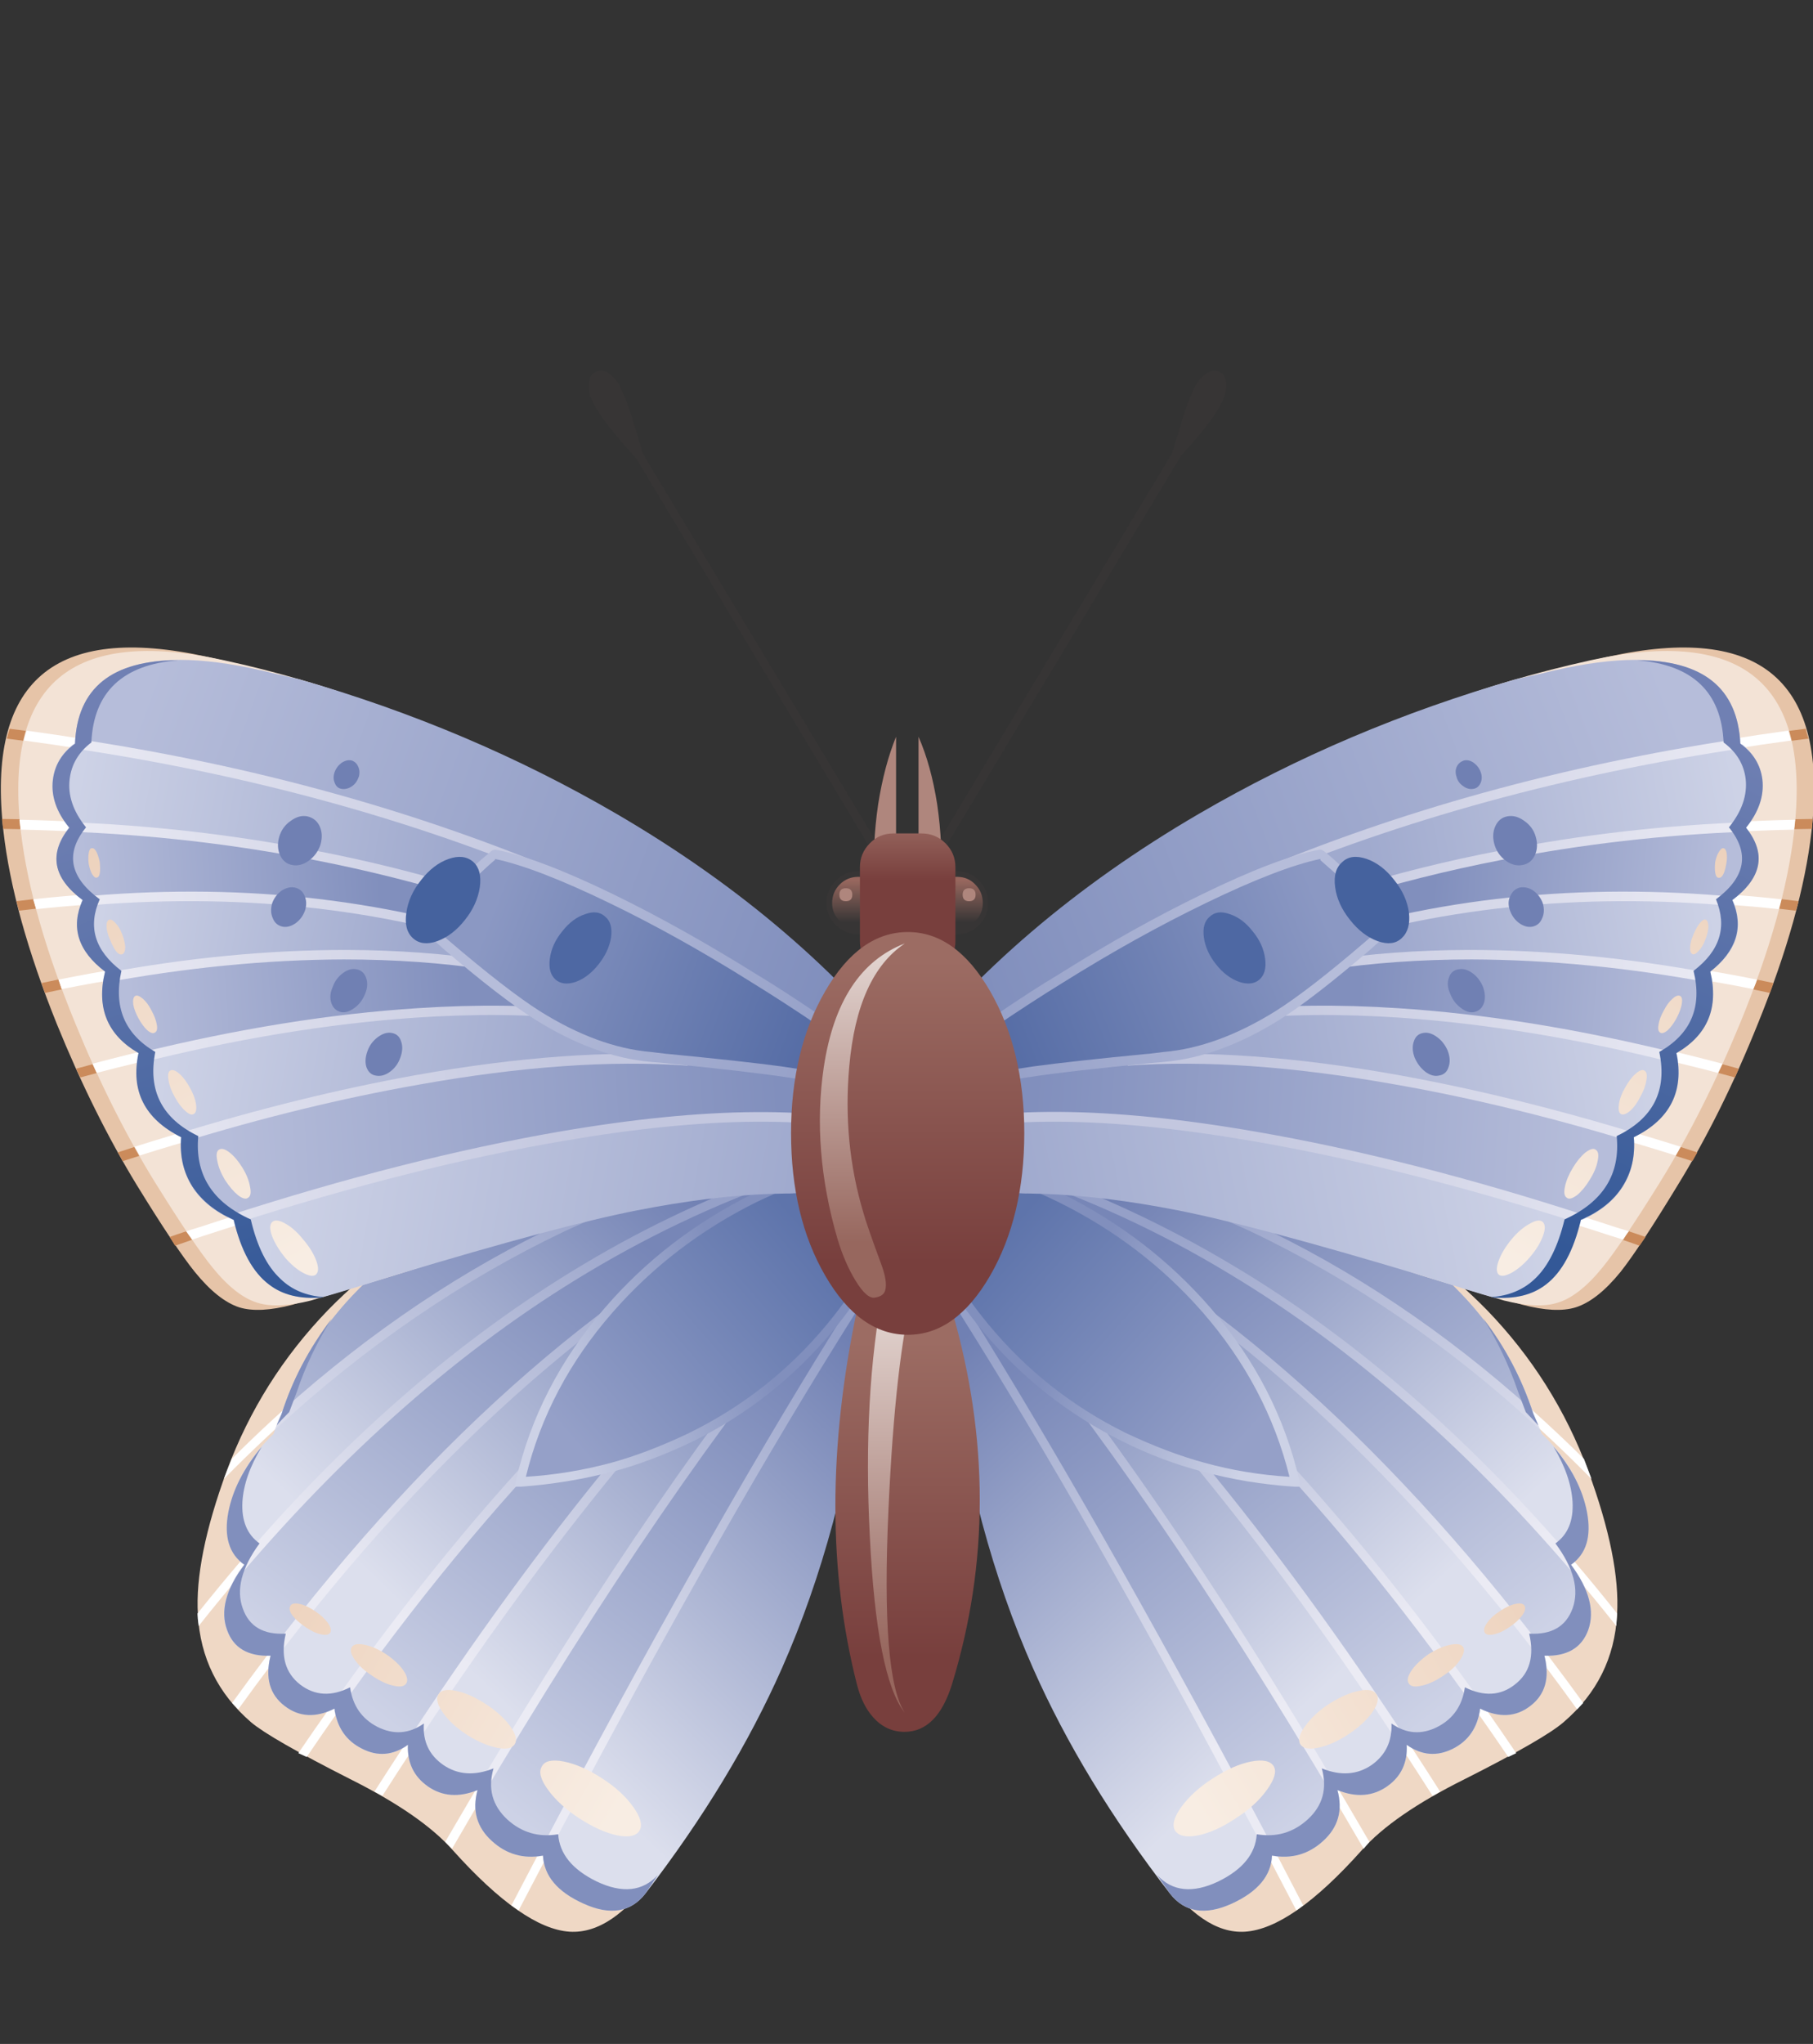 <svg xmlns="http://www.w3.org/2000/svg" xmlns:xlink="http://www.w3.org/1999/xlink" preserveAspectRatio="none" width="284" height="320"><rect width="100%" height="100%" fill="#333333" stroke="none"/><defs><linearGradient id="a" gradientUnits="userSpaceOnUse" x1="618.975" y1="871.887" x2="664.825" y2="824.413" spreadMethod="pad"><stop offset="0%" stop-color="#DCDFED"/><stop offset="100%" stop-color="#7080B3"/></linearGradient><linearGradient id="b" gradientUnits="userSpaceOnUse" x1="635.575" y1="811.075" x2="592.325" y2="866.425" spreadMethod="pad"><stop offset="0%" stop-color="#7786B7"/><stop offset="100%" stop-color="#CDD2E6"/></linearGradient><linearGradient id="c" gradientUnits="userSpaceOnUse" x1="642.875" y1="816.8" x2="599.125" y2="872.8" spreadMethod="pad"><stop offset="0%" stop-color="#7786B7"/><stop offset="100%" stop-color="#CDD2E6"/></linearGradient><linearGradient id="d" gradientUnits="userSpaceOnUse" x1="653.6" y1="825.188" x2="610.2" y2="880.713" spreadMethod="pad"><stop offset="0%" stop-color="#7786B7"/><stop offset="100%" stop-color="#CDD2E6"/></linearGradient><linearGradient id="e" gradientUnits="userSpaceOnUse" x1="669.15" y1="837.275" x2="626.05" y2="892.425" spreadMethod="pad"><stop offset="0%" stop-color="#7786B7"/><stop offset="100%" stop-color="#CDD2E6"/></linearGradient><linearGradient id="f" gradientUnits="userSpaceOnUse" x1="615.038" y1="869.538" x2="650.163" y2="817.462" spreadMethod="pad"><stop offset="0%" stop-color="#EBEBF4"/><stop offset="100%" stop-color="#95A0C8"/></linearGradient><linearGradient id="g" gradientUnits="userSpaceOnUse" x1="635.912" y1="845.038" x2="667.188" y2="817.863" spreadMethod="pad"><stop offset="0%" stop-color="#95A0C8"/><stop offset="100%" stop-color="#5E74AB"/></linearGradient><linearGradient id="h" gradientUnits="userSpaceOnUse" x1="631.288" y1="839.088" x2="657.712" y2="827.313" spreadMethod="pad"><stop offset="0%" stop-color="#CDD2E6"/><stop offset="100%" stop-color="#818FBD"/></linearGradient><linearGradient id="i" gradientUnits="userSpaceOnUse" x1="594.587" y1="866.075" x2="641.413" y2="893.125" spreadMethod="pad"><stop offset="0%" stop-color="#EDD2BD"/><stop offset="100%" stop-color="#F8EDE3"/></linearGradient><linearGradient id="j" gradientUnits="userSpaceOnUse" x1="590.225" y1="806.738" x2="662.975" y2="801.663" spreadMethod="pad"><stop offset="0%" stop-color="#B6BDDA"/><stop offset="100%" stop-color="#818FBD"/></linearGradient><linearGradient id="k" gradientUnits="userSpaceOnUse" x1="582.387" y1="792.138" x2="631.913" y2="800.862" spreadMethod="pad"><stop offset="0%" stop-color="#CDD2E6"/><stop offset="100%" stop-color="#A0AACE"/></linearGradient><linearGradient id="l" gradientUnits="userSpaceOnUse" x1="577.337" y1="788.325" x2="620.962" y2="785.275" spreadMethod="pad"><stop offset="0%" stop-color="#B6BDDA"/><stop offset="100%" stop-color="#818FBD"/></linearGradient><linearGradient id="m" gradientUnits="userSpaceOnUse" x1="573.35" y1="776.212" x2="613.45" y2="783.288" spreadMethod="pad"><stop offset="0%" stop-color="#CDD2E6"/><stop offset="100%" stop-color="#A0AACE"/></linearGradient><linearGradient id="n" gradientUnits="userSpaceOnUse" x1="571.4" y1="772.063" x2="610.2" y2="769.338" spreadMethod="pad"><stop offset="0%" stop-color="#B6BDDA"/><stop offset="100%" stop-color="#818FBD"/></linearGradient><linearGradient id="o" gradientUnits="userSpaceOnUse" x1="578.375" y1="749.075" x2="670.025" y2="782.425" spreadMethod="pad"><stop offset="0%" stop-color="#B6BDDA"/><stop offset="100%" stop-color="#818FBD"/></linearGradient><linearGradient id="p" gradientUnits="userSpaceOnUse" x1="570.462" y1="758.712" x2="619.038" y2="767.288" spreadMethod="pad"><stop offset="0%" stop-color="#CDD2E6"/><stop offset="100%" stop-color="#A0AACE"/></linearGradient><linearGradient id="q" gradientUnits="userSpaceOnUse" x1="597.275" y1="807.575" x2="662.825" y2="819.125" spreadMethod="pad"><stop offset="0%" stop-color="#CDD2E6"/><stop offset="100%" stop-color="#A0AACE"/></linearGradient><linearGradient id="r" gradientUnits="userSpaceOnUse" x1="575.663" y1="814.4" x2="636.738" y2="806.9" spreadMethod="pad"><stop offset="0%" stop-color="#EBEBF4"/><stop offset="100%" stop-color="#C3C7DF"/></linearGradient><linearGradient id="s" gradientUnits="userSpaceOnUse" x1="574.375" y1="803.913" x2="634.925" y2="796.488" spreadMethod="pad"><stop offset="0%" stop-color="#EBEBF4"/><stop offset="100%" stop-color="#C3C7DF"/></linearGradient><linearGradient id="t" gradientUnits="userSpaceOnUse" x1="573.637" y1="797.787" x2="634.462" y2="790.313" spreadMethod="pad"><stop offset="0%" stop-color="#EBEBF4"/><stop offset="100%" stop-color="#C3C7DF"/></linearGradient><linearGradient id="u" gradientUnits="userSpaceOnUse" x1="573.575" y1="788.975" x2="633.425" y2="781.625" spreadMethod="pad"><stop offset="0%" stop-color="#EBEBF4"/><stop offset="100%" stop-color="#C3C7DF"/></linearGradient><linearGradient id="v" gradientUnits="userSpaceOnUse" x1="572.462" y1="780.075" x2="632.238" y2="772.725" spreadMethod="pad"><stop offset="0%" stop-color="#EBEBF4"/><stop offset="100%" stop-color="#C3C7DF"/></linearGradient><linearGradient id="w" gradientUnits="userSpaceOnUse" x1="570.975" y1="776.025" x2="631.725" y2="768.575" spreadMethod="pad"><stop offset="0%" stop-color="#EBEBF4"/><stop offset="100%" stop-color="#C3C7DF"/></linearGradient><linearGradient id="x" gradientUnits="userSpaceOnUse" x1="570.712" y1="765.712" x2="630.288" y2="758.387" spreadMethod="pad"><stop offset="0%" stop-color="#EBEBF4"/><stop offset="100%" stop-color="#C3C7DF"/></linearGradient><linearGradient id="y" gradientUnits="userSpaceOnUse" x1="624.162" y1="776.788" x2="666.938" y2="793.212" spreadMethod="pad"><stop offset="0%" stop-color="#8B98C3"/><stop offset="100%" stop-color="#556CA5"/></linearGradient><linearGradient id="z" gradientUnits="userSpaceOnUse" x1="628.962" y1="778.975" x2="668.837" y2="791.925" spreadMethod="pad"><stop offset="0%" stop-color="#B6BDDA"/><stop offset="100%" stop-color="#95A0C8"/></linearGradient><linearGradient id="A" gradientUnits="userSpaceOnUse" x1="606.575" y1="745.887" x2="630.625" y2="815.712" spreadMethod="pad"><stop offset="0%" stop-color="#7080B3"/><stop offset="100%" stop-color="#335897"/></linearGradient><linearGradient id="B" gradientUnits="userSpaceOnUse" x1="599.788" y1="820.813" x2="571.113" y2="766.888" spreadMethod="pad"><stop offset="0%" stop-color="#F8EDE3"/><stop offset="100%" stop-color="#EDD2BD"/></linearGradient><linearGradient id="C" gradientUnits="userSpaceOnUse" x1="597.638" y1="821.975" x2="569.063" y2="768.225" spreadMethod="pad"><stop offset="0%" stop-color="#F8EDE3"/><stop offset="100%" stop-color="#EDD2BD"/></linearGradient><linearGradient id="D" gradientUnits="userSpaceOnUse" x1="596.8" y1="822.438" x2="568.2" y2="768.662" spreadMethod="pad"><stop offset="0%" stop-color="#F8EDE3"/><stop offset="100%" stop-color="#EDD2BD"/></linearGradient><linearGradient id="E" gradientUnits="userSpaceOnUse" x1="597.25" y1="822.188" x2="568.65" y2="768.412" spreadMethod="pad"><stop offset="0%" stop-color="#F8EDE3"/><stop offset="100%" stop-color="#EDD2BD"/></linearGradient><linearGradient id="F" gradientUnits="userSpaceOnUse" x1="598.438" y1="821.525" x2="569.862" y2="767.775" spreadMethod="pad"><stop offset="0%" stop-color="#F8EDE3"/><stop offset="100%" stop-color="#EDD2BD"/></linearGradient><linearGradient id="G" gradientUnits="userSpaceOnUse" x1="600.688" y1="821.363" x2="571.813" y2="767.038" spreadMethod="pad"><stop offset="0%" stop-color="#F8EDE3"/><stop offset="100%" stop-color="#EDD2BD"/></linearGradient><linearGradient id="H" gradientUnits="userSpaceOnUse" x1="739.9" y1="871.838" x2="694.9" y2="823.563" spreadMethod="pad"><stop offset="0%" stop-color="#DCDFED"/><stop offset="100%" stop-color="#7080B3"/></linearGradient><linearGradient id="I" gradientUnits="userSpaceOnUse" x1="723.05" y1="810.65" x2="767.25" y2="865.25" spreadMethod="pad"><stop offset="0%" stop-color="#7786B7"/><stop offset="100%" stop-color="#CDD2E6"/></linearGradient><linearGradient id="J" gradientUnits="userSpaceOnUse" x1="715.588" y1="816.688" x2="760.313" y2="871.912" spreadMethod="pad"><stop offset="0%" stop-color="#7786B7"/><stop offset="100%" stop-color="#CDD2E6"/></linearGradient><linearGradient id="K" gradientUnits="userSpaceOnUse" x1="704.525" y1="825.612" x2="748.875" y2="880.388" spreadMethod="pad"><stop offset="0%" stop-color="#7786B7"/><stop offset="100%" stop-color="#CDD2E6"/></linearGradient><linearGradient id="L" gradientUnits="userSpaceOnUse" x1="689.525" y1="837.75" x2="733.575" y2="892.15" spreadMethod="pad"><stop offset="0%" stop-color="#7786B7"/><stop offset="100%" stop-color="#CDD2E6"/></linearGradient><linearGradient id="M" gradientUnits="userSpaceOnUse" x1="744.012" y1="869.5" x2="709.788" y2="816.8" spreadMethod="pad"><stop offset="0%" stop-color="#EBEBF4"/><stop offset="100%" stop-color="#95A0C8"/></linearGradient><linearGradient id="N" gradientUnits="userSpaceOnUse" x1="722.788" y1="845.313" x2="692.012" y2="817.588" spreadMethod="pad"><stop offset="0%" stop-color="#95A0C8"/><stop offset="100%" stop-color="#5E74AB"/></linearGradient><linearGradient id="O" gradientUnits="userSpaceOnUse" x1="727.662" y1="839.512" x2="701.438" y2="827.288" spreadMethod="pad"><stop offset="0%" stop-color="#CDD2E6"/><stop offset="100%" stop-color="#818FBD"/></linearGradient><linearGradient id="P" gradientUnits="userSpaceOnUse" x1="764.075" y1="865.525" x2="717.725" y2="893.375" spreadMethod="pad"><stop offset="0%" stop-color="#EDD2BD"/><stop offset="100%" stop-color="#F8EDE3"/></linearGradient><linearGradient id="Q" gradientUnits="userSpaceOnUse" x1="768.725" y1="806.738" x2="695.975" y2="801.663" spreadMethod="pad"><stop offset="0%" stop-color="#B6BDDA"/><stop offset="100%" stop-color="#818FBD"/></linearGradient><linearGradient id="R" gradientUnits="userSpaceOnUse" x1="776.487" y1="791.7" x2="727.112" y2="801.3" spreadMethod="pad"><stop offset="0%" stop-color="#CDD2E6"/><stop offset="100%" stop-color="#A0AACE"/></linearGradient><linearGradient id="S" gradientUnits="userSpaceOnUse" x1="782.612" y1="788.375" x2="738.987" y2="785.325" spreadMethod="pad"><stop offset="0%" stop-color="#B6BDDA"/><stop offset="100%" stop-color="#818FBD"/></linearGradient><linearGradient id="T" gradientUnits="userSpaceOnUse" x1="785.537" y1="775.912" x2="745.563" y2="783.688" spreadMethod="pad"><stop offset="0%" stop-color="#CDD2E6"/><stop offset="100%" stop-color="#A0AACE"/></linearGradient><linearGradient id="U" gradientUnits="userSpaceOnUse" x1="787.563" y1="772.45" x2="748.838" y2="769.05" spreadMethod="pad"><stop offset="0%" stop-color="#B6BDDA"/><stop offset="100%" stop-color="#818FBD"/></linearGradient><linearGradient id="V" gradientUnits="userSpaceOnUse" x1="780.075" y1="747.925" x2="689.025" y2="782.875" spreadMethod="pad"><stop offset="0%" stop-color="#B6BDDA"/><stop offset="100%" stop-color="#818FBD"/></linearGradient><linearGradient id="W" gradientUnits="userSpaceOnUse" x1="788.5" y1="758.6" x2="740.1" y2="768" spreadMethod="pad"><stop offset="0%" stop-color="#CDD2E6"/><stop offset="100%" stop-color="#A0AACE"/></linearGradient><linearGradient id="X" gradientUnits="userSpaceOnUse" x1="761.575" y1="807" x2="696.225" y2="819.7" spreadMethod="pad"><stop offset="0%" stop-color="#CDD2E6"/><stop offset="100%" stop-color="#A0AACE"/></linearGradient><linearGradient id="Y" gradientUnits="userSpaceOnUse" x1="782.762" y1="815.625" x2="721.837" y2="807.075" spreadMethod="pad"><stop offset="0%" stop-color="#EBEBF4"/><stop offset="100%" stop-color="#C3C7DF"/></linearGradient><linearGradient id="Z" gradientUnits="userSpaceOnUse" x1="784.35" y1="804.4" x2="723.95" y2="795.9" spreadMethod="pad"><stop offset="0%" stop-color="#EBEBF4"/><stop offset="100%" stop-color="#C3C7DF"/></linearGradient><linearGradient id="aa" gradientUnits="userSpaceOnUse" x1="785.125" y1="798.713" x2="724.475" y2="790.188" spreadMethod="pad"><stop offset="0%" stop-color="#EBEBF4"/><stop offset="100%" stop-color="#C3C7DF"/></linearGradient><linearGradient id="ab" gradientUnits="userSpaceOnUse" x1="785.462" y1="789.65" x2="725.738" y2="781.25" spreadMethod="pad"><stop offset="0%" stop-color="#EBEBF4"/><stop offset="100%" stop-color="#C3C7DF"/></linearGradient><linearGradient id="ac" gradientUnits="userSpaceOnUse" x1="786.725" y1="780.538" x2="727.075" y2="772.163" spreadMethod="pad"><stop offset="0%" stop-color="#EBEBF4"/><stop offset="100%" stop-color="#C3C7DF"/></linearGradient><linearGradient id="ad" gradientUnits="userSpaceOnUse" x1="788.238" y1="776.663" x2="727.663" y2="768.137" spreadMethod="pad"><stop offset="0%" stop-color="#EBEBF4"/><stop offset="100%" stop-color="#C3C7DF"/></linearGradient><linearGradient id="ae" gradientUnits="userSpaceOnUse" x1="788.725" y1="766.325" x2="729.275" y2="757.975" spreadMethod="pad"><stop offset="0%" stop-color="#EBEBF4"/><stop offset="100%" stop-color="#C3C7DF"/></linearGradient><linearGradient id="af" gradientUnits="userSpaceOnUse" x1="734.7" y1="776.663" x2="692.2" y2="793.837" spreadMethod="pad"><stop offset="0%" stop-color="#8B98C3"/><stop offset="100%" stop-color="#556CA5"/></linearGradient><linearGradient id="ag" gradientUnits="userSpaceOnUse" x1="729.875" y1="778.925" x2="690.225" y2="792.575" spreadMethod="pad"><stop offset="0%" stop-color="#B6BDDA"/><stop offset="100%" stop-color="#95A0C8"/></linearGradient><linearGradient id="ah" gradientUnits="userSpaceOnUse" x1="761.075" y1="739.4" x2="732.125" y2="804.4" spreadMethod="pad"><stop offset="0%" stop-color="#7080B3"/><stop offset="100%" stop-color="#335897"/></linearGradient><linearGradient id="ai" gradientUnits="userSpaceOnUse" x1="759.3" y1="820.862" x2="788.9" y2="767.438" spreadMethod="pad"><stop offset="0%" stop-color="#F8EDE3"/><stop offset="100%" stop-color="#EDD2BD"/></linearGradient><linearGradient id="aj" gradientUnits="userSpaceOnUse" x1="761.2" y1="821.925" x2="790.7" y2="768.675" spreadMethod="pad"><stop offset="0%" stop-color="#F8EDE3"/><stop offset="100%" stop-color="#EDD2BD"/></linearGradient><linearGradient id="ak" gradientUnits="userSpaceOnUse" x1="761.837" y1="822.288" x2="791.363" y2="769.012" spreadMethod="pad"><stop offset="0%" stop-color="#F8EDE3"/><stop offset="100%" stop-color="#EDD2BD"/></linearGradient><linearGradient id="al" gradientUnits="userSpaceOnUse" x1="761.287" y1="821.988" x2="790.813" y2="768.712" spreadMethod="pad"><stop offset="0%" stop-color="#F8EDE3"/><stop offset="100%" stop-color="#EDD2BD"/></linearGradient><linearGradient id="am" gradientUnits="userSpaceOnUse" x1="759.9" y1="821.175" x2="789.4" y2="767.925" spreadMethod="pad"><stop offset="0%" stop-color="#F8EDE3"/><stop offset="100%" stop-color="#EDD2BD"/></linearGradient><linearGradient id="an" gradientUnits="userSpaceOnUse" x1="757.487" y1="820.85" x2="787.313" y2="767.05" spreadMethod="pad"><stop offset="0%" stop-color="#F8EDE3"/><stop offset="100%" stop-color="#EDD2BD"/></linearGradient><linearGradient id="ao" gradientUnits="userSpaceOnUse" x1="686" y1="776.5" x2="686" y2="771" spreadMethod="pad"><stop offset="0%" stop-color="#373535"/><stop offset="100%" stop-color="#97675E"/></linearGradient><linearGradient id="ap" gradientUnits="userSpaceOnUse" x1="673.05" y1="776.5" x2="673.05" y2="771" spreadMethod="pad"><stop offset="0%" stop-color="#373535"/><stop offset="100%" stop-color="#97675E"/></linearGradient><linearGradient id="aq" gradientUnits="userSpaceOnUse" x1="679.6" y1="762.538" x2="679.6" y2="770.962" spreadMethod="pad"><stop offset="0%" stop-color="#9C6C63"/><stop offset="100%" stop-color="#783F3D"/></linearGradient><linearGradient id="ar" gradientUnits="userSpaceOnUse" x1="679.55" y1="831.538" x2="679.55" y2="872.962" spreadMethod="pad"><stop offset="0%" stop-color="#9C6C63"/><stop offset="100%" stop-color="#783F3D"/></linearGradient><linearGradient id="as" gradientUnits="userSpaceOnUse" x1="677.35" y1="872.538" x2="677.35" y2="825.663" spreadMethod="pad"><stop offset="0%" stop-color="#97675E"/><stop offset="100%" stop-color="#E5D8D4"/></linearGradient><linearGradient id="at" gradientUnits="userSpaceOnUse" x1="679.6" y1="781.538" x2="679.6" y2="821.163" spreadMethod="pad"><stop offset="0%" stop-color="#9C6C63"/><stop offset="100%" stop-color="#783F3D"/></linearGradient><linearGradient id="au" gradientUnits="userSpaceOnUse" x1="673.65" y1="818.5" x2="673.65" y2="779.4" spreadMethod="pad"><stop offset="0%" stop-color="#97675E"/><stop offset="100%" stop-color="#E5D8D4"/></linearGradient><path fill="#FFF" fill-opacity="0" d="M284 0H0v320h284V0z" id="av"/><path fill="#EFD8C5" d="M644.65 811.7q-12.25-2.15-21.65 2.05-11.25 5.1-19.6 13.65-8.85 9.15-13.3 21.1-4.25 11.55-3.8 18.9.45 8.5 7 14.15 2.55 2.15 13 7.45 9.4 4.7 13.5 9.35 9.25 10.3 15.35 10.7 5.6.35 11.15-7.6.6-.9-1.4-5.25-2-4.45-1.3-5.75.8-1.4 4.55-4.55 3.3-2.8 4.2-5.6l16.2-49.15q2.2-6.6 7.1-9.7.5-.3-1.1-.8-3.75-1.15-8.05-2.95-18.75-5.5-21.85-6z" id="aw"/><path fill="#FFF" d="M590.75 846.95l-1.05 2.65q21.05-21.4 44.8-32.55 11.8-5.45 24.7-8.75l-3.4-.4q-11.95 3.45-21.75 8.1-23 10.7-43.3 30.95z" id="ax"/><path fill="#FFF" d="M586.25 867.25q0 .55.15 1.65 23.95-30.2 51-46.35 13.45-8.1 28.5-13.1-1.5-.4-2.3-.5-14.05 4.9-26.8 12.55-27.05 16.25-50.55 45.75z" id="ay"/><path fill="#FFF" d="M590.8 879l.8.85q35-48.6 75.25-67.45 1.05-.6 3.35-1.6l-1.5-.65-2.35 1.1Q626 830.15 590.8 879z" id="az"/><path fill="#FFF" d="M599.5 885.6l1.1.5q16.4-24.2 33.65-42.2 16.6-17.25 33.15-28 2.65-1.75 5.9-3.6l-1.3-.65q-2.65 1.55-5.15 3.25-16.65 10.75-33.35 28.15-17.4 18.15-34 42.55z" id="aA"/><path fill="#FFF" d="M639.2 849.15q-14.95 18.4-29.7 41.5.4.2 1.05.55 14.75-23.1 29.5-41.3 14.6-17.95 28.1-29.8 3.45-3 7.75-6.35l-1.05-.65q-3.25 2.45-7.35 6.05-13.65 12.05-28.3 30z" id="aB"/><path fill="#FFF" d="M618.8 897.25l.9.9q12.9-22.35 25.75-41.35 12.55-18.45 23.75-31.75 4.55-5.4 8.8-9.7l-.95-.75q-4.35 4.45-8.7 9.65-11.1 13.15-23.7 31.75-12.8 18.8-25.85 41.25z" id="aC"/><path fill="#FFF" d="M627.5 905.6l.95.65q23.8-45.55 42.15-75.1 5.3-8.55 8.55-13.3l.3-.45-.65-1.15-.6.9q-3.75 5.5-8.55 13.3-18.25 29.4-42.15 75.15z" id="aD"/><path fill="url(#a)" d="M641.8 808.4q-14.1 1.9-25.95 9.15-7 5.1-11.1 10.05-5 6-7.45 13.45-.65 1.35-1.05 2.6-4.35 4.2-5.7 9.35-1.45 5.5 1.85 7.85-3.65 4.85-2.25 8.6 1.25 3.5 5.7 3.35-1.1 4.35 1.85 6.6 2.85 2.2 6.55.35.5 3.7 3.6 5.25 3.1 1.6 6.05-.5-.15 3.5 2.6 5.45 2.85 2 6.55.5-1.1 4 1.9 6.7 2.85 2.6 6.7 1.9.2 4 5.3 6.3 5.25 2.4 8.15-1.3 11.4-14.8 17.95-29.6 7.95-18 10.9-40.45.6-4.65 2.4-9.4 1.95-5.1 2.05-5.8.45-2.35-1.45-4.1-2.05-1.9-8.15-4.5-13-3.75-27-1.8z" id="aE"/><path fill="url(#b)" d="M633.75 809.95q-9.6 2.55-17.9 7.6-7 5.1-11.1 10.05-5 6-7.45 13.45l-.6 1.35 11.4-10.6 13.95-8.6 14.05-7.5 19.5-7.35-2.75-.6q-9.65-.25-19.1 2.2z" id="aF"/><path fill="url(#c)" d="M626.75 839.25l.7-.95 6.55-5.7 5.85-3.5.9-.3 24-19.6-.45-.15-12.5 5.15-16.3 8.55-12.45 8.2-22.3 20.3-9.1 10.6q-2.9 4.6-1.4 7.95 1.4 3.15 5.6 3l-.2.95 9-11.4 11.3-12.65 10.8-10.45z" id="aG"/><path fill="url(#d)" d="M613.9 885.15l17.3-24.9 11.6-15.05-9-2.3-12.55 14.5-12.45 15.9-4.55 6.7q.6 3.55 3.7 5.05 3.1 1.55 5.95-.55v.65z" id="aH"/><path fill="url(#e)" d="M622.85 891.75q-.35 3.5 2.55 5.75 2.75 2.15 6.25 1.55v.15l16.4-29.95.35-1.05 8.05-13.5.45-1.5 8.65-15.2 8-11.65.55-1.25-13.3 8.95L649 850.4l-17.5 27-8.65 14.35z" id="aI"/><path fill="url(#f)" d="M630.9 899.15q.5 0 .75-.1l.1.9q21.7-41.3 38.85-68.8 5.3-8.55 8.55-13.3l.3-.45-.25-.5q-.05-.15-.15-.2v-.05l-.1-.15v-.1l-.1-.05-.05-.1-.6.9q-3.75 5.5-8.55 13.3-16.85 27.1-38.75 68.7m-17.7-14.2q.4-.05.7-.45 0 .95.1 1.4 13.9-21.25 27.75-38.05 13.65-16.55 26.4-27.75 3.45-3 7.75-6.35l-.35-.2-.05-.1h-.1v-.05h-.05l-.3-.15v-.1h-.1l-.1-.05q-3.25 2.45-7.35 6.05-26.35 23.1-54.3 65.8m9.55 5.6l.3-.1q-.35 1.25-.2 2.2 25.15-42.5 46.35-67.6 4.55-5.4 8.8-9.7l-.85-.75h-.1q-4.35 4.45-8.7 9.65-21 24.9-45.6 66.3M591.9 860.4q.4.4.5.45-1 1.2-1.75 2.8 22.05-26.3 46.75-41.1 13.75-8.25 28.5-13.1h-.2v-.1h-.3l-.1-.05h-.25v-.1h-.1l-1.35-.25q-14.05 4.9-26.8 12.55-23.9 14.3-44.9 38.9m3.5 12.4h.45q-.2.75-.2 1.55 33.45-44.3 71.2-61.95 1.05-.6 3.35-1.6l-.65-.3h-.05l-.6-.2v-.1h-.2v-.05l-2.35 1.1q-37.65 17.7-70.95 61.55m7.85 7.4l1-.45q0 .2.15.8 15.55-22.05 31.8-38.6 15.65-15.95 31.2-26.05 2.65-1.75 5.9-3.6l-.35-.2h-.05l-.1-.1h-.05l-.35-.2h-.15v-.05h-.1q-.05-.1-.15-.1-2.65 1.55-5.15 3.25-32.4 20.9-63.6 65.3m-5.8-39.65l-.15.5q-.6 1.3-.8 2 17.75-16.35 38-26 11.8-5.45 24.7-8.75l-.95-.15h-.05l-.5-.1-.75-.05h-.55v-.1h-.6q-11.95 3.45-21.75 8.1-19.15 8.95-36.6 24.55z" id="aJ"/><path fill="url(#g)" d="M647.05 820.8q-14.55 12.15-18.45 29.15 20.55-1.25 35.3-14.6 11.65-10.55 14.1-21.65-1.55.15-.9-3.3.65-3.35-.75-3.15-16 2.45-29.3 13.55z" id="aK"/><path fill="url(#h)" d="M627.9 850.6h.85q6.2-.45 12.15-2 4.9-1.3 10.45-3.95 10.6-5.25 18.2-14.3 6.3-7.55 8.5-14.85-.2-.3-.9-.9-1.95 7.15-8.2 14.7-7.5 9.05-18.1 14.25-5.45 2.6-10.2 3.9-5.55 1.5-11.25 1.85 2.9-11.9 11.45-21.65 7.85-8.95 18.8-14.4 4.5-2.15 8.1-3.3-.95-.35-2.05-.5-3.3 1.1-6.5 2.7-11.45 5.7-19.45 15-8.8 10.2-11.65 22.65l-.2.8z" id="aL"/><path fill="#818FBD" d="M592.15 852.6q.2-3.4 2.55-7.25-3.55 4.2-4.4 8.6-.9 4.8 2.1 6.9-3.65 4.85-2.25 8.6 1.25 3.5 5.7 3.35-1.1 4.35 1.85 6.6 2.85 2.2 6.55.35.5 3.7 3.6 5.25 3.1 1.6 6.05-.5-.15 3.5 2.6 5.45 2.85 2 6.55.5-1.1 4 1.9 6.7 2.85 2.6 6.7 1.9.2 4 5.3 6.3 5.25 2.4 8.15-1.3l1.65-2.45q-3 3.25-8.05.85-4.8-2.35-5.05-6.2-3.85.65-6.7-1.95-2.95-2.75-1.8-6.7-3.75 1.5-6.6-.45-2.8-1.95-2.55-5.45-2.9 2.05-6.1.45-3.1-1.6-3.6-5.2-3.65 1.85-6.55-.35-2.95-2.3-1.9-6.7-4.4.25-5.65-3.3-1.35-3.7 2.2-8.55-2.45-1.75-2.25-5.45m7.15-14.45q1.6-4.85 4.6-9.65-4.5 5.9-6.6 12.55l-.65 1.5q.5-.6 1.65-1.75l1-2.65z" id="aM"/><path fill="url(#i)" d="M634.4 886.7q-2.35-.45-2.9.65-.65 1.05.8 3.05 1.45 2 4.1 3.75 2.7 1.75 5 2.25 2.3.45 2.95-.65.6-1.1-.85-3.1-1.45-2.05-4.1-3.75-2.6-1.7-5-2.2m-14.25-9.3q-1.8-.35-2.25.5-.5.85.65 2.45 1.1 1.55 3.2 2.9 2.1 1.3 3.9 1.65 1.8.35 2.3-.5.5-.8-.65-2.4-1.2-1.6-3.25-2.9-2.1-1.35-3.9-1.7m-16.45-7.65q.25-.45-.35-1.3-.55-.75-1.65-1.5-1.1-.75-2.05-.95-.95-.2-1.2.25-.3.5.3 1.3.6.75 1.7 1.5t2.05.95q.95.2 1.2-.25m2.8 1.95q-.35.6.5 1.75.8 1.1 2.3 2.05 1.5 1 2.75 1.25 1.3.3 1.65-.35.35-.6-.45-1.75-.8-1.1-2.3-2.1-1.5-.95-2.8-1.2-1.3-.25-1.65.35z" id="aN"/><path fill="#E6C4A8" d="M597.7 744.2q-6.45-1.8-10.2-2.6-30.15-6.65-26.75 22.95 1.25 10.95 7 25.25 4.8 11.8 10.5 21.15 5.1 8.3 7.65 11.45 3.05 3.75 5.85 4.65 2.6.8 7-.35.2-.05 11.05-3.4 2.8-.85 15.3-5 9.75-3.25 15.95-4.85 18.75-4.9 31.85-2.35l1.2-12.25q-15.85-20.7-37.05-35.4-19.45-13.5-39.35-19.25z" id="aO"/><path fill="#CB8B5B" d="M586.55 816.5q-2.3.7-3.95 1.3l.7 1.15 3.6-1.25q22.25-7.25 41.9-11 27.85-5.35 44.75-2.25l.15-1.3q-17.15-3.1-45.1 2.25-19.85 3.8-42.05 11.1z" id="aP"/><path fill="#CB8B5B" d="M575.75 806.7q.3.35.65 1.15 17.2-5.55 33.4-8.75 23.1-4.55 40.05-3.3l.05-1.3q-17.2-1.25-40.5 3.35-16.7 3.25-33.65 8.85z" id="aQ"/><path fill="#CB8B5B" d="M570.3 795.7l.55 1.15q20.1-5.5 38.7-7.15 26.6-2.4 44.4 3.9l.35-1.25q-18-6.4-44.9-3.95-18.8 1.7-39.1 7.3z" id="aR"/><path fill="#CB8B5B" d="M565.75 784.45l.45 1.3q17.4-3.75 33.9-4.1 22.7-.55 40.15 5.45l.4-1.3q-17.7-6.05-40.7-5.5-16.6.4-34.2 4.15z" id="aS"/><path fill="#CB8B5B" d="M562.45 773.7l.35 1.25q14.5-1.8 28.7-1 18.6 1.1 35 6.6l.45-1.2q-16.65-5.6-35.5-6.65-14.4-.85-29 1z" id="aT"/><path fill="#CB8B5B" d="M560.55 762.9l.15 1.3q17.75.25 34.95 3.25 23.95 4.15 44.05 13.2l.4-1.15q-20.3-9.2-44.35-13.4-17.6-3.05-35.2-3.2z" id="aU"/><path fill="#CB8B5B" d="M561.55 751.05l-.35 1.3q15.5 1.9 31.5 5.75 21.45 5.2 40.5 13.15l.45-1.2q-19-8-40.55-13.2-15.9-3.85-31.55-5.8z" id="aV"/><path fill="#F3E3D6" d="M599.95 744.65q-5.15-1.5-10.25-2.6-30.1-6.6-26.65 22.65 1.3 10.8 7.1 24.95 4.75 11.65 10.5 20.95 5.1 8.2 7.6 11.25 3.05 3.75 5.9 4.6 2.6.8 7-.3.2-.05 11.1-3.35 2.5-.75 15.2-4.9 9.65-3.15 15.95-4.75 18.75-4.8 31.85-2.3l1.15-12.1q-15.8-20.4-37.05-35-19.5-13.35-39.4-19.1z" id="aW"/><path fill="#FFF" d="M585.55 818.15l1.35-.45q23.15-7.55 43.3-11.25 28.85-5.35 45.65-1.55l.05-1.3q-16.95-3.8-45.85 1.55-20.45 3.75-43.5 11.35l-1.8.55.8 1.1z" id="aX"/><path fill="#FFF" d="M578 805.95l.65 1.15q17.1-5.35 32.8-8.35 22.05-4.15 38.4-2.95l.05-1.3q-16.5-1.25-38.85 3-15.95 3.05-33.05 8.45z" id="aY"/><path fill="#FFF" d="M572.45 795.05l.55 1.2q20.15-5.25 38.25-6.7 25.5-2.05 42.7 4.05l.35-1.25q-17.45-6.15-43.25-4.1-18.5 1.45-38.6 6.8z" id="aZ"/><path fill="#FFF" d="M568.4 785.25q17.25-3.45 33.25-3.65 21.75-.3 38.6 5.5l.4-1.3q-17.1-5.85-39.1-5.55-16.25.25-33.55 3.75l.4 1.25z" id="ba"/><path fill="#FFF" d="M564.65 773.45l.4 1.3q14.15-1.55 28-.65 17.75 1.2 33.45 6.45l.45-1.2Q611 774 593 772.8q-13.95-.95-28.35.65z" id="bb"/><path fill="#FFF" d="M562.85 763q0 .05.15 1.3 17.35.35 34.35 3.45 22.9 4.15 42.35 12.9l.4-1.15q-19.55-8.85-42.6-13.05-17.05-3.1-34.65-3.45z" id="bc"/><path fill="#FFF" d="M563.8 751.3q-.3.9-.35 1.3 15.45 2.05 30.95 5.9 20.55 5.1 38.8 12.75l.45-1.2q-18.2-7.7-38.85-12.8-15.4-3.85-31-5.95z" id="bd"/><path fill="url(#j)" d="M613.85 809l21.5-4.6 18.45-2.55 14.2.5 10.7 2.1 1.15-4.95-14.15-3.4-22.55-1.85-17.2 1.2-21.2 3.75-20.65 5.55q-.3 3.65 1.45 6.45 1.75 2.75 5.35 4.35l22.95-6.55z" id="be"/><path fill="url(#k)" d="M635.1 791.15l-5.2-3.05-13.05.15-14.15 1.1-19.55 3.65-4.75 1.25q-1.15 7.05 5.7 10.45v.1l25.95-6.8 12.2-1.95 14.4-1.75 6.35-.35-7.9-2.8z" id="bf"/><path fill="url(#l)" d="M581.8 782.45l-7.85 1.15q-1.25 6.55 4.55 10.05l-.15.6L605.4 789l10.05-.75 14.1-.4-8.35-6.55-18.95-.75-20.45 1.9z" id="bg"/><path fill="url(#m)" d="M573.95 783.65l16.4-2.25 9.4-.7 21.85.65-5.9-4.75-8.9-1.85-12.4-1.3-16.5-.25-6.9.75q-2.05 5.05 3.1 9l-.15.7z" id="bh"/><path fill="url(#n)" d="M590.5 773.15l12.6 1.05 14.4 2.75 1.15-5.2-18.2-4.3-15.55-2.35-15.55-1.05q-4 5.15 1.8 9.5l-.2.4 3.95-.45 15.6-.35z" id="bi"/><path fill="url(#o)" d="M599.6 744.55l-3.45-.8q-12.5-3.1-19.1-.7-6.6 2.35-6.9 9.95l-.15.05 12.4 2.15 23 5.35 22.5 7.4 18 7.7 20.7 12.3 13.4 10.8.75-2.8q-15.15-19.55-39.4-33.7-19.4-11.3-41.75-17.7z" id="bj"/><path fill="url(#p)" d="M569.4 764.05l13.5.65 25.45 4.5 15.5 4.1 4.6-5.2-15.85-5.4-22.3-5.95-20.4-3.65q-2.4 1.95-2.7 4.75-.3 3.15 2.2 6.2z" id="bk"/><path fill="url(#q)" d="M612.25 822.8q21.75-6.55 31.8-8.5 19.05-3.75 32.5-1.15l2.15-8.7-10.7-2.1-14.2-.5-18.45 2.55-21.5 4.6-22.95 6.55h.1q1.45 6.1 4.65 8.5 2.65 2.05 6.9 1.7 2.55-.7 9.7-2.95z" id="bl"/><path fill="url(#r)" d="M591 815.55l.15.5q23.4-7.5 43.4-10.9 28.3-4.85 44-.25l.3-1.25q-16.1-4.65-44.95.3-20.25 3.5-43.9 11.15l1 .45z" id="bm"/><path fill="url(#s)" d="M584.1 804.7v.7q16.15-4.95 31.2-7.6 20.15-3.6 35.35-2.5l.05-1.3q-15.35-1.1-35.8 2.55-15.2 2.75-31.45 7.75l.65.4z" id="bn"/><path fill="url(#t)" d="M578.5 793.65l-.25 1.4q19.25-4.85 36.6-6.05 23.65-1.6 39.8 4.1l.4-1.15q-16.2-5.75-39.85-4.2-17.2 1.1-36.7 5.9z" id="bo"/><path fill="url(#u)" d="M573.8 784.45q16.45-3.05 31.65-3.1 20.1 0 35.8 5.4l.4-1.15q-15.8-5.45-35.9-5.5-15.25 0-31.7 3.05l-.25 1.3z" id="bp"/><path fill="url(#v)" d="M571.15 773.55l-.35.8q30.8-2.75 57.1 6.05l.35-1.2q-26.85-8.95-57.7-6.05l.6.4z" id="bq"/><path fill="url(#w)" d="M569 764.55q16.55.6 32.65 3.75 21.05 4.1 39.05 12.2l.45-1.15q-18.15-8.2-39.45-12.3-16.15-3.15-32.85-3.75l.55.75q-.15.15-.4.5z" id="br"/><path fill="url(#x)" d="M570.15 753q-.1.05-.75.55 35.2 5.2 64.95 17.8l.45-1.15q-29.7-12.6-64.65-17.85v.65z" id="bs"/><path fill="url(#y)" d="M615.8 776.75q11.2 9.25 13.15 10.6 8.85 6.05 16.85 6.8 12.1 1.2 17.1 1.9 10.9 1.55 18.4 4.1-7.45-7.9-26.65-19.2-19.55-11.5-29.2-13.35-.35-.05-3.45 2.9-3.05 2.9-6.2 6.25z" id="bt"/><path fill="url(#z)" d="M668.65 789.1q-5.6-3.8-8.95-5.8-9.85-6.15-18.9-10.55-9.8-4.75-15.3-5.8-.4-.1-.85.35l-.95.8q-2.8 2.4-8.35 8.2l-.45.5.55.45q1.75 1.45 3.05 2.65 7.65 6.55 12.2 9.4 7.8 4.85 15.05 5.5l1.7.15q11.1 1.1 16.4 1.9 10.25 1.5 17.3 3.85l2.3.8-1.7-1.85q-2.9-2.9-5.55-4.9-3.8-3.05-7.55-5.65m-9.6-4.75q4.15 2.55 8.95 5.8 5.6 4.05 7.5 5.6 2.5 2 3.5 2.95-6.7-1.95-16-3.3-5.2-.7-15.05-1.65h-.05l-2.1-.25q-6.95-.6-14.55-5.35-4.4-2.8-11.95-9.25l-2.6-2.25q4.95-5.1 7.75-7.6l.85-.75q.1 0 .05-.1-.05-.05 0-.05 5.45 1.15 15.05 5.8 9.1 4.4 18.65 10.4z" id="bu"/><path fill="#4E68A3" d="M640.6 778.45q.25-1.85-.75-2.7-1-.95-2.65-.35-1.7.55-3.05 2.3-1.35 1.65-1.6 3.55-.25 1.85.75 2.75 1 .85 2.65.3 1.65-.6 3-2.3 1.35-1.7 1.65-3.55z" id="bv"/><path fill="#45629E" d="M623.35 771.85q.3-2.25-.85-3.3-1.25-1.1-3.25-.4-2 .7-3.6 2.75-1.65 2.05-1.95 4.3-.35 2.25.85 3.35t3.2.4q2.05-.75 3.65-2.8 1.6-2 1.95-4.3z" id="bw"/><path fill="#7080B3" d="M611.75 791q-.85-.15-1.8.55-.95.7-1.35 1.8-.45 1.2-.15 2.15.35.95 1.2 1.1.95.2 1.9-.5t1.35-1.85q.45-1.2.1-2.15-.3-.95-1.25-1.1z" id="bx"/><path fill="#7080B3" d="M605.05 788.25q.85.2 1.85-.55.95-.7 1.4-1.9.45-1.1.1-2.05-.35-.95-1.25-1.1-.85-.2-1.8.5-.95.7-1.35 1.85-.5 1.15-.15 2.1.3.9 1.2 1.15z" id="by"/><path fill="#7080B3" d="M600.3 772.95q-.35-.85-1.3-1.05-.85-.15-1.75.45-.85.65-1.2 1.65-.3 1.1.1 1.95.35.9 1.3 1.1.85.15 1.75-.5.85-.65 1.2-1.7.3-1.05-.1-1.9z" id="bz"/><path fill="#7080B3" d="M602.3 763.85q-.5-1.05-1.65-1.3-1.05-.2-2.15.6-1.1.75-1.5 2.05-.4 1.35.1 2.45t1.6 1.3q1.1.2 2.15-.55 1.1-.8 1.55-2.1.4-1.35-.1-2.45z" id="bA"/><path fill="#7080B3" d="M607.35 756q-.25-.6-.9-.8-.65-.1-1.3.35-.65.5-.9 1.25t.05 1.4q.25.65.9.75.7.1 1.35-.35.6-.4.9-1.25.2-.75-.1-1.35z" id="bB"/><path fill="url(#A)" d="M664 812.1q6.693-.035 12.55 1.05l.15-.4q-5.6-.875-12.7-.65m-94.55-54.45q.35-2.9 2.85-4.8.45-9.95 11.45-10.8-13.15 0-13.6 10.95-2.55 1.85-2.9 4.75-.4 3.2 2.15 6.3-4.1 5.15 1.75 9.5-2.4 5.35 2.95 9.4-1.75 7.15 4.4 10.7-1.6 7.45 5.6 11.05-.3 3.7 1.5 6.5 1.8 2.75 5.4 4.35 1.45 6.1 4.65 8.5 2.65 2.05 6.9 1.7l.3-.05q-3.5-.25-5.7-2.4-2.65-2.45-3.9-7.8-7.6-3.4-6.9-10.95-7.15-3.45-5.65-11.05-6.05-3.55-4.45-10.65-5.25-4-2.85-9.4-5.95-4.35-1.8-9.45-2.55-3.15-2.15-6.35z" id="bC"/><path fill="url(#B)" d="M597.8 816.05q-1.2-.7-1.75-.2-.5.5 0 1.85.5 1.3 1.65 2.75 1.2 1.4 2.4 2.05 1.2.65 1.7.25.55-.5.05-1.85t-1.7-2.75q-1.15-1.45-2.35-2.1z" id="bD"/><path fill="url(#C)" d="M590.45 806.7q-.9-.7-1.4-.35-.45.3-.2 1.45.2 1.15 1 2.5.85 1.3 1.7 2 .9.7 1.35.35.5-.3.25-1.45-.2-1.2-1-2.5t-1.7-2z" id="bE"/><path fill="url(#D)" d="M583.85 796.35q-.75-.65-1.2-.4-.4.25-.2 1.3.15 1 .8 2.15.65 1.2 1.4 1.85.7.65 1.1.4.45-.25.3-1.3-.15-1-.8-2.15-.65-1.2-1.4-1.85z" id="bF"/><path fill="url(#E)" d="M579.05 786.5q-.65-.55-1-.35-.35.25-.25 1.1.15.85.7 1.85.55 1 1.15 1.55.65.55 1 .3.4-.2.25-1.05-.15-.85-.7-1.85-.5-1-1.15-1.55z" id="bG"/><path fill="url(#F)" d="M575.45 776.55q-.5-.55-.85-.4-.35.2-.3.95.05.75.45 1.65.9 2.25 1.65 1.9.35-.2.35-.95-.05-.75-.4-1.65-.35-.95-.9-1.5z" id="bH"/><path fill="url(#G)" d="M573.4 768.55q-.45-2-1.1-1.8-.25.05-.35.65-.1.6 0 1.4.15.8.45 1.35.35.55.6.45.6-.05.4-2.05z" id="bI"/><path fill="#EFD8C5" d="M755.7 827.4q-8.35-8.55-19.6-13.65-9.4-4.2-21.65-2.05-3.1.5-21.85 6-4.25 1.8-8.05 2.95-1.55.5-1.1.8 4.9 3.05 7.05 9.7l16.2 49.15q.95 2.8 4.25 5.6 3.75 3.2 4.55 4.55.75 1.3-1.3 5.75-2.05 4.35-1.45 5.25 5.6 7.95 11.15 7.6 6.15-.4 15.35-10.7 4.1-4.65 13.55-9.35 10.4-5.25 12.95-7.45 6.6-5.65 7.05-14.15.45-7.35-3.8-18.9-4.45-11.95-13.3-21.1z" id="bJ"/><path fill="#FFF" d="M769.45 849.6l-1-2.65Q747.95 826.65 725 816q-9.75-4.65-21.75-8.1l-3.35.4q12.9 3.3 24.7 8.75 23.9 11.25 44.85 32.55z" id="bK"/><path fill="#FFF" d="M772.7 868.9l.1-1.65q-23.55-29.7-50.55-45.75-12.8-7.65-26.75-12.55-1.5.35-2.3.5 15.1 5 28.5 13.1 27.05 16.15 51 46.35z" id="bL"/><path fill="#FFF" d="M767.55 879.85l.8-.85q-35.4-48.9-75.6-67.75l-2.3-1.1-.05.05-1.45.6 3.35 1.6q40.3 18.9 75.25 67.45z" id="bM"/><path fill="#FFF" d="M758.5 886.1l1.05-.5q-16.55-24.45-33.9-42.55-16.7-17.4-33.35-28.15-3.7-2.35-5.25-3.25l-1.3.65q2.65 1.4 6 3.6 16.5 10.75 33.05 28 17.3 18.05 33.7 42.2z" id="bN"/><path fill="#FFF" d="M684.25 813.1l-1.05.65q4.3 3.35 7.75 6.35 13.55 11.95 28.1 29.8 14.9 18.35 29.5 41.3.1 0 1-.55-14.75-23.15-29.6-41.5-14.6-18-28.25-30-4.8-4.05-7.45-6.05z" id="bO"/><path fill="#FFF" d="M682.05 814.6q-.2.15-.95.75 4.25 4.3 8.8 9.7 11.15 13.3 23.75 31.75 12.9 19.05 25.85 41.35l.75-.9q-13-22.4-25.8-41.25-12.6-18.55-23.7-31.75-4.4-5.15-8.7-9.65z" id="bP"/><path fill="#FFF" d="M680.9 817.15l-.6-.9q-.35.5-.65 1.15l.3.45q3.25 4.75 8.55 13.3 18.85 30.3 42.15 75.1l.9-.65q-22.75-43.95-42.1-75.15-4-6.55-8.55-13.3z" id="bQ"/><path fill="url(#H)" d="M761.8 841.05q-2.4-7.45-7.4-13.45-4.1-4.95-11.1-10.05-11.95-7.25-26.05-9.15-13.95-1.95-26.85 1.8-6.1 2.6-8.15 4.5-1.9 1.75-1.5 4.1.15.75 2.05 5.8 1.8 4.8 2.4 9.4 2.9 22.45 10.85 40.45 6.55 14.8 18 29.6 2.9 3.7 8.15 1.3 5.1-2.35 5.25-6.3 3.85.7 6.7-1.9 3-2.7 1.9-6.7 3.7 1.5 6.55-.5 2.75-1.95 2.55-5.45 2.95 2.1 6.1.5 3.05-1.55 3.55-5.25 3.75 1.85 6.6-.35 2.95-2.25 1.85-6.6 4.45.15 5.75-3.35 1.35-3.75-2.25-8.6 3.3-2.35 1.85-7.85-1.35-5.2-5.7-9.35l-1.1-2.6z" id="bR"/><path fill="url(#I)" d="M761.8 841.05q-2.4-7.45-7.4-13.45-4.1-4.95-11.1-10.05-8.4-5.05-18-7.6-9.45-2.45-19.1-2.2l-2.7.6 19.5 7.35 14.05 7.5 13.95 8.6 11.4 10.6-.6-1.35z" id="bS"/><path fill="url(#J)" d="M731.65 838.3l.7.95 10.8 10.45 11.3 12.65 9 11.4-.2-.95q4.15.15 5.6-3 1.5-3.35-1.45-7.95l-9.05-10.6-22.25-20.3-12.55-8.2-16.25-8.55-12.55-5.15q0 .05-.4.15l23.95 19.6.95.3 5.85 3.5 6.55 5.7z" id="bT"/><path fill="url(#K)" d="M751.15 885.05q3.1-1.5 3.65-5.05l-4.5-6.7-12.45-15.9-12.55-14.5-9 2.3 11.6 15.05 17.25 24.9v-.65q2.9 2.1 6 .55z" id="bU"/><path fill="url(#L)" d="M685 825.1l.55 1.25 8 11.65 8.65 15.2.4 1.5 8.15 13.5.3 1.05 16.4 29.95v-.15q3.5.6 6.3-1.55 2.85-2.25 2.5-5.75l-8.65-14.35-17.4-27-11.85-16.35L685 825.1z" id="bV"/><path fill="url(#M)" d="M680.1 816.65l-.1.05-.05.2h-.1l-.05.3h-.1l-.05.2.3.45q3.25 4.75 8.55 13.3 17.3 27.8 38.8 68.8.15-.45.15-.9.25.1.75.1-21.5-40.75-38.75-68.7-4-6.55-8.55-13.3l-.6-.9-.05.1v.05h-.1v.1l-.05.15m74.6 63.9l.1-.8 1.05.45q-31.3-44.45-63.55-65.3-3.7-2.35-5.25-3.25-.05.1-.15.1h-.05v.05h-.05l-.45.2h-.1l-.05.1-.35.2h-.1q2.65 1.4 6 3.6 15.55 10.1 31.2 26.05 16.2 16.55 31.75 38.6m8.85-6.2l-.3-1.55h.5q-33.25-43.8-71-61.55l-2.3-1.1h-.05v.05h-.15q0 .1-.1.1l-.5.2h-.05l-.65.3 3.35 1.6q37.65 17.65 71.25 61.95m-27.5 16.1l.25.1q-24.25-41-45.55-66.3-4.4-5.15-8.7-9.65-.2.15-.95.75 4.25 4.3 8.8 9.7 21.35 25.3 46.4 67.6 0-1.25-.25-2.2m9.05-4.55l.05-1.4q.35.35.75.45-13.8-21.1-27.8-38-13.6-16.5-26.4-27.8-4.8-4.05-7.45-6.05l-.15.05-.05.1-.3.15v.05h-.15v.1l-.35.2h-.05q4.3 3.35 7.75 6.35 12.75 11.2 26.4 27.75 13.85 16.8 27.75 38.05m23.35-22.25q-.6-1.3-1.7-2.8l.45-.45q-21.25-24.8-44.95-38.9-12.8-7.65-26.75-12.55l-1.3.25h-.1l-.05.1h-.3v.05h-.25l-.1.1h-.2q14.85 4.85 28.5 13.1 24.7 14.8 46.75 41.1m-6.65-22.6q-.05-.35-.15-.5Q744.4 825.05 725 816q-9.75-4.65-21.75-8.1h-.5l-.05.1-1.3.05-.5.1h-.1l-.9.15q12.9 3.3 24.7 8.75 20.4 9.7 38 26-.2-.7-.8-2z" id="bW"/><path fill="url(#N)" d="M682.75 807.25q-1.35-.2-.7 3.15.65 3.45-.95 3.3 2.6 11.15 14.1 21.65 14.7 13.35 35.3 14.6-3.95-17-18.45-29.15-13.3-11.1-29.3-13.55z" id="bX"/><path fill="url(#O)" d="M730.4 850.6h.8l-.15-.8q-2.85-12.45-11.65-22.65-8.05-9.3-19.45-15-3.35-1.65-6.55-2.7-1.1.15-2.1.5 3.85 1.2 8.15 3.3 11 5.45 18.85 14.4 8.5 9.75 11.45 21.65-5.8-.35-11.2-1.85-4.8-1.3-10.3-3.9-10.55-5.2-18.05-14.25-6.25-7.55-8.25-14.7l-.95.9q2.25 7.3 8.6 14.85 7.6 9.05 18.2 14.3 5.25 2.6 10.45 3.95 5.9 1.6 12.15 2z" id="bY"/><path fill="#818FBD" d="M764.45 845.35q2.3 3.85 2.5 7.25.2 3.7-2.25 5.45 3.6 4.85 2.25 8.55-1.3 3.55-5.7 3.3 1.05 4.45-1.9 6.7-2.8 2.2-6.55.35-.5 3.6-3.6 5.2-3.15 1.6-6.05-.45.15 3.5-2.6 5.45-2.85 1.95-6.55.45 1.1 4-1.85 6.7-2.85 2.6-6.7 1.95-.25 3.85-5.05 6.2-5.05 2.4-8.05-.85l1.7 2.45q2.9 3.7 8.15 1.3 5.1-2.35 5.25-6.3 3.85.7 6.7-1.9 3-2.7 1.9-6.7 3.7 1.5 6.55-.5 2.75-1.95 2.55-5.45 2.95 2.1 6.1.5 3.05-1.55 3.55-5.25 3.75 1.85 6.6-.35 2.95-2.25 1.85-6.6 4.45.15 5.75-3.35 1.35-3.75-2.25-8.6 3-2.1 2.1-6.9-.85-4.45-4.4-8.6m-9.25-16.85q2.75 4.3 4.6 9.65l1 2.65 1.65 1.75-.65-1.5q-2.3-7-6.6-12.55z" id="bZ"/><path fill="url(#P)" d="M727.7 887.35q-.65-1.1-3-.65-2.3.45-5 2.2-2.65 1.7-4.15 3.75-1.45 2-.85 3.1.7 1.1 3.05.65 2.35-.5 4.95-2.25 2.65-1.7 4.1-3.75 1.45-2 .9-3.05m32.6-19.8q.6-.8.35-1.3-.25-.45-1.2-.25t-2.05.95q-1.1.7-1.65 1.5-.6.8-.35 1.3.25.45 1.2.25t2.05-.95q1.1-.75 1.65-1.5M735 879.1q-2 1.3-3.15 2.9-1.15 1.55-.7 2.4.5.85 2.3.5 1.8-.35 3.85-1.65 2.1-1.35 3.25-2.9 1.15-1.6.65-2.45-.5-.85-2.25-.5-1.8.35-3.95 1.7m13.1-6.55q-1.45 1-2.25 2.1-.8 1.15-.45 1.75.35.65 1.65.35 1.3-.25 2.8-1.25 1.45-.9 2.25-2.05t.5-1.75q-.35-.6-1.65-.35-1.3.25-2.85 1.2z" id="ca"/><path fill="#E6C4A8" d="M791.3 789.8q5.8-14.3 7.05-25.25 3.4-29.6-26.75-22.95-4.45 1-10.25 2.6-19.85 5.75-39.3 19.25-21.25 14.7-37 35.4l1.15 12.25q13.05-2.55 31.85 2.35 10.75 2.8 31.2 9.85 10.8 3.35 11.1 3.4 4.4 1.15 7 .35 2.85-.9 5.9-4.65 2.5-3.15 7.55-11.45 5.75-9.35 10.5-21.15z" id="cb"/><path fill="#CB8B5B" d="M776.55 817.8q-2.6-.9-4-1.3-22.2-7.3-42.05-11.1-27.95-5.35-45.1-2.25l.15 1.3q16.9-3.1 44.75 2.25 19.55 3.7 41.85 11 3.5 1.2 3.6 1.25l.8-1.15z" id="cc"/><path fill="#CB8B5B" d="M782.7 807.85l.65-1.15q-16.95-5.6-33.6-8.85-23.35-4.6-40.6-3.35l.15 1.3q16.9-1.25 40 3.3 16.2 3.2 33.4 8.75z" id="cd"/><path fill="#CB8B5B" d="M788.3 796.85l.5-1.15q-20.25-5.6-39.05-7.3-26.95-2.45-44.95 3.95l.35 1.25q17.8-6.3 44.4-3.9 18.6 1.65 38.75 7.15z" id="ce"/><path fill="#CB8B5B" d="M718.45 785.8l.45 1.3q17.4-6 40.1-5.45 16.45.35 33.9 4.1l.45-1.3q-17.6-3.75-34.2-4.15-23-.55-40.7 5.5z" id="cf"/><path fill="#CB8B5B" d="M767.65 772.7q-18.85 1.05-35.45 6.65l.35 1.2q16.4-5.5 35.05-6.6 14.15-.8 28.7 1 .3-.95.35-1.25-14.6-1.85-29-1z" id="cg"/><path fill="#CB8B5B" d="M718.95 779.5l.5 1.15q20.1-9.05 44-13.2 17.2-3 34.95-3.25l.1-1.3q-17.55.15-35.15 3.2-24.05 4.25-44.4 13.4z" id="ch"/><path fill="#CB8B5B" d="M725.5 770.05l.45 1.2q19-7.95 40.45-13.15 16-3.85 31.55-5.75-.3-.9-.35-1.3-15.7 1.95-31.6 5.8-21.5 5.2-40.5 13.2z" id="ci"/><path fill="#F3E3D6" d="M789 789.65q5.8-14.15 7.05-24.95 3.45-29.25-26.7-22.65-5.4 1.2-10.2 2.6-19.85 5.75-39.35 19.1-21.3 14.6-37.1 35l1.15 12.1q13.1-2.5 31.85 2.3 10.75 2.75 31.2 9.65 10.8 3.3 11.05 3.35 4.4 1.1 7 .3 2.85-.85 5.9-4.6 2.5-3.05 7.6-11.25 5.75-9.3 10.55-20.95z" id="cj"/><path fill="#FFF" d="M772.15 817.7l1.45.45q.45-.75.75-1.1l-1.8-.55q-23.1-7.6-43.45-11.35-28.9-5.35-45.9-1.55l.1 1.3q16.75-3.8 45.55 1.55 20.1 3.7 43.3 11.25z" id="ck"/><path fill="#FFF" d="M780.5 807.1l.65-1.15q-17.15-5.4-33.1-8.45-22.4-4.25-38.9-3l.15 1.3q16.25-1.2 38.35 2.95 15.8 3 32.85 8.35z" id="cl"/><path fill="#FFF" d="M786.05 796.25l.6-1.2q-20.1-5.35-38.6-6.8-25.8-2.05-43.25 4.1l.35 1.25q17.2-6.1 42.7-4.05 18.15 1.45 38.2 6.7z" id="cm"/><path fill="#FFF" d="M718.45 785.8l.45 1.3q16.85-5.8 38.55-5.5 16.05.2 33.25 3.65.35-.8.5-1.25-17.4-3.5-33.65-3.75-22-.3-39.1 5.55z" id="cn"/><path fill="#FFF" d="M732.2 779.35l.35 1.2q15.8-5.25 33.55-6.45 13.85-.9 27.95.65l.35-1.3q-14.3-1.6-28.25-.65-18 1.2-33.95 6.55z" id="co"/><path fill="#FFF" d="M718.95 779.5l.5 1.15q19.4-8.75 42.3-12.9 17-3.1 34.3-3.45l.15-1.3q-17.5.35-34.55 3.45-23.15 4.2-42.7 13.05z" id="cp"/><path fill="#FFF" d="M725.5 770.05l.45 1.2q18.25-7.65 38.8-12.75 15.5-3.85 30.9-5.9l-.35-1.3q-15.55 2.1-31 5.95-20.6 5.1-38.8 12.8z" id="cq"/><path fill="url(#Q)" d="M773.55 811.2q1.75-2.8 1.45-6.45l-20.7-5.55-21.15-3.75-17.2-1.2-22.55 1.85-14.2 3.4 1.25 4.95 10.65-2.1 14.2-.5 18.4 2.55 21.55 4.6 22.95 6.55q3.6-1.6 5.35-4.35z" id="cr"/><path fill="url(#R)" d="M756.5 789.35l-14.3-1.1-13-.15-5.2 3.05-7.9 2.8 6.4.35 26.55 3.7 25.95 6.8v-.1q6.85-3.4 5.75-10.45L775.9 793l-19.4-3.65z" id="cs"/><path fill="url(#S)" d="M737.9 781.3l-8.35 6.55 14.1.4 10 .75 27.1 5.25q-.05-.05-.15-.6 5.8-3.45 4.6-10.05l-7.9-1.15-20.45-1.9-18.95.75z" id="ct"/><path fill="url(#T)" d="M737.45 781.35l22-.65 9.25.7 16.5 2.25q-.15-.6-.15-.7 5.1-3.9 3.1-9l-7-.75-16.45.25-12.4 1.3-8.95 1.85-5.9 4.75z" id="cu"/><path fill="url(#U)" d="M740.4 771.75l1.15 5.2 14.4-2.75 12.6-1.05 15.65.35 3.95.45-.2-.4q5.8-4.4 1.8-9.5l-15.55 1.05-15.55 2.35-18.25 4.3z" id="cv"/><path fill="url(#V)" d="M692.45 787.95l20.8-12.3 18-7.7 22.4-7.4 23.05-5.35 12.4-2.15-.1-.05q-.4-7.6-6.9-9.95-6.6-2.4-19.05.7l-3.55.8q-22.3 6.4-41.7 17.7-24.25 14.15-39.45 33.7l.7 2.8 13.4-10.8z" id="cw"/><path fill="url(#W)" d="M730.65 768.1l4.65 5.2 15.4-4.1 25.5-4.5 13.55-.65q2.45-3.05 2.15-6.2-.3-2.8-2.65-4.75l-20.45 3.65-22.25 5.95-15.9 5.4z" id="cx"/><path fill="url(#X)" d="M746.9 822.8q7.45 2.35 9.65 2.95 4.25.35 6.9-1.7 3.15-2.4 4.6-8.5h.15L745.25 809l-21.55-4.6-18.4-2.55-14.2.5-10.65 2.1 2.1 8.7q13.45-2.6 32.5 1.15 10 1.95 31.85 8.5z" id="cy"/><path fill="url(#Y)" d="M768 816.05l.05-.5 1-.45q-23.5-7.65-43.85-11.15-28.85-5-44.95-.3l.25 1.25q15.75-4.6 44.05.25 20 3.4 43.45 10.9z" id="cz"/><path fill="url(#Z)" d="M775.05 805.4l-.05-.7.65-.4q-16.35-5-31.5-7.75-20.4-3.65-35.7-2.55l.05 1.3q15.15-1.1 35.3 2.5 15.05 2.65 31.25 7.6z" id="cA"/><path fill="url(#aa)" d="M743.95 787.75q-23.65-1.55-39.8 4.2l.35 1.15q16.15-5.7 39.8-4.1 17.35 1.2 36.5 6.05 0-.75-.2-1.4-19.5-4.8-36.65-5.9z" id="cB"/><path fill="url(#ab)" d="M717.45 785.6l.45 1.15q15.7-5.4 35.8-5.4 15.15.05 31.55 3.1 0-.7-.2-1.3-16.5-3.05-31.7-3.05-20.1.05-35.9 5.5z" id="cC"/><path fill="url(#ac)" d="M730.85 779.2l.35 1.2q26.35-8.8 57.1-6.05-.05-.3-.35-.8l.55-.4q-30.8-2.9-57.65 6.05z" id="cD"/><path fill="url(#ad)" d="M717.95 779.35l.45 1.15q18-8.1 39.1-12.2 16.05-3.15 32.6-3.75-.2-.35-.35-.5l.55-.75q-16.75.6-32.85 3.75-21.35 4.1-39.5 12.3z" id="cE"/><path fill="url(#ae)" d="M724.3 770.2l.4 1.15q29.65-12.55 64.95-17.8-.5-.5-.65-.55l-.05-.65Q754 757.6 724.3 770.2z" id="cF"/><path fill="url(#af)" d="M730.15 787.35q1.95-1.35 13.15-10.6-3.2-3.4-6.15-6.25-3.1-2.95-3.45-2.9-9.7 1.85-29.25 13.35-19.2 11.3-26.65 19.2 7.5-2.55 18.4-4.1 5-.7 17.15-1.9 8-.75 16.8-6.8z" id="cG"/><path fill="url(#ag)" d="M718.35 772.75q-9.1 4.4-18.9 10.55-3.7 2.2-8.95 5.8-4.65 3.25-7.6 5.65-2.65 2-5.55 4.9l-1.75 1.85 2.4-.8q7.1-2.35 17.25-3.85 5.45-.85 16.45-1.9l1.65-.15q7.25-.65 15.05-5.5 4.45-2.8 12.15-9.4 1-.95 3.1-2.65l.6-.45-.5-.5q-5-5.25-8.3-8.2l-.95-.8q-.5-.45-.85-.35h-.05q-5.5 1.05-15.25 5.8m-27.25 17.4q4.8-3.25 8.95-5.8 9.6-6 18.7-10.4 9.6-4.65 15.05-5.8.05 0 0 .15.05.05.85.75 3.2 2.75 7.8 7.6l-2.6 2.25q-7.5 6.45-11.95 9.25-7.65 4.75-14.65 5.35l-2.05.25h-.1q-9.85.95-15 1.65-9.3 1.35-16 3.3 1.45-1.35 3.5-2.95 3.1-2.5 7.5-5.6z" id="cH"/><path fill="#4E68A3" d="M719.25 775.75q-1 .85-.75 2.7t1.6 3.55q1.35 1.7 3.05 2.3 1.65.55 2.65-.3 1-.9.75-2.75-.25-1.9-1.6-3.55-1.35-1.75-3.05-2.3-1.65-.6-2.65.35z" id="cI"/><path fill="#45629E" d="M736.7 768.55q-1.25 1.05-.95 3.3.3 2.25 1.95 4.3 1.6 2.05 3.65 2.8 2 .7 3.15-.4 1.2-1.1.95-3.35-.3-2.25-1.95-4.3-1.6-2.05-3.6-2.75-2.05-.7-3.2.4z" id="cJ"/><path fill="#7080B3" d="M749.15 791.55q-.95-.7-1.8-.55-.95.15-1.25 1.1-.35.95.1 2.15.5 1.15 1.4 1.85.95.7 1.8.5.95-.15 1.25-1.1.35-.95-.1-2.15-.5-1.15-1.4-1.8z" id="cK"/><path fill="#7080B3" d="M751.95 782.65q-.95.15-1.25 1.1-.35.95.15 2.05.45 1.2 1.4 1.9.95.75 1.8.55.9-.2 1.25-1.15.3-.95-.1-2.1-.45-1.15-1.4-1.85-1-.7-1.85-.5z" id="cL"/><path fill="#7080B3" d="M760.05 771.9q-.85.2-1.25 1.05-.45.85-.1 1.9.35 1.05 1.2 1.7.9.65 1.75.5.95-.2 1.3-1.1.4-.85.1-1.95-.35-1-1.2-1.65-.85-.6-1.8-.45z" id="cM"/><path fill="#7080B3" d="M758.4 762.55q-1.1.2-1.6 1.3t-.1 2.45q.4 1.3 1.5 2.1 1.05.75 2.15.55 1.15-.2 1.65-1.3t.1-2.45q-.35-1.25-1.5-2.05-1.1-.8-2.2-.6z" id="cN"/><path fill="#7080B3" d="M752.75 755.2q-.7.2-1 .8-.3.6-.05 1.35.2.8.9 1.25.6.45 1.3.35.65-.1.95-.75.3-.65.05-1.4-.25-.75-.9-1.25-.6-.45-1.25-.35z" id="cO"/><path fill="url(#ah)" d="M682.4 812.75l.15.4q5.862-1.086 12.55-1.05-7.056-.225-12.7.65m104.4-59.9q2.55 1.9 2.9 4.8.35 3.2-2.2 6.35 4.15 5.1-1.7 9.45 2.25 5.45-2.95 9.4 1.75 7.1-4.5 10.65 1.6 7.6-5.6 11.05.75 7.5-6.85 10.95-1.3 5.35-3.9 7.8-2.25 2.15-5.75 2.4l.3.05q4.25.35 6.9-1.7 3.15-2.4 4.6-8.5 3.7-1.6 5.45-4.35 1.8-2.8 1.5-6.5 7.15-3.5 5.6-11.05 6.15-3.55 4.45-10.7 5.2-4.1 2.9-9.4 5.85-4.4 1.8-9.5 2.5-3.1 2.15-6.3-.35-2.9-2.9-4.75-.55-10.95-13.6-10.95 10.95.85 11.4 10.8z" id="cP"/><path fill="url(#ai)" d="M763.05 815.85q-.5-.5-1.7.2-1.25.65-2.45 2.1-1.15 1.4-1.65 2.75t0 1.85q.5.4 1.7-.25 1.25-.7 2.4-2.05 1.2-1.4 1.7-2.75t0-1.85z" id="cQ"/><path fill="url(#aj)" d="M770.25 807.8q.25-1.15-.25-1.45-.4-.35-1.35.35-.9.75-1.65 2-.8 1.3-1.05 2.5-.25 1.15.25 1.45.4.35 1.35-.35.9-.75 1.65-2 .85-1.35 1.05-2.5z" id="cR"/><path fill="url(#ak)" d="M776.4 795.95q-.4-.25-1.15.4-.75.65-1.4 1.85-.65 1.1-.8 2.15-.15 1.05.25 1.3t1.2-.4q.75-.65 1.35-1.85.65-1.15.8-2.15.2-1.05-.25-1.3z" id="cS"/><path fill="url(#al)" d="M781.1 786.15q-.4-.2-1 .35-.65.55-1.15 1.55-.55.95-.7 1.85-.15.8.2 1.05t1-.3q.6-.55 1.15-1.55.55-1.05.7-1.85.15-.9-.2-1.1z" id="cT"/><path fill="url(#am)" d="M784.5 776.15q-.35-.15-.8.4-.45.55-.85 1.5-.4.9-.45 1.65-.05.75.3.95.3.15.8-.4.55-.55.9-1.5.35-.9.4-1.65 0-.75-.3-.95z" id="cU"/><path fill="url(#an)" d="M786.8 766.75q-.25-.1-.6.45t-.5 1.35q-.1.8 0 1.4.1.6.35.65.75.25 1.1-1.8.15-.8.05-1.4-.1-.6-.4-.65z" id="cV"/><path fill="#373535" d="M675.05 767.4l.95-.6-32.15-53.4-.9.55 32.1 53.45z" id="cW"/><path fill="#373535" d="M642.05 713.45q1.65 1.9 3.6 4.1-.35-.85-1.65-5.25-1.15-3.95-2-5.7-.5-1.2-1.35-1.95-1.15-1-2.2-.4-.7.35-.75 1.45-.1 1 .25 1.9.85 2.1 4.1 5.85z" id="cX"/><path fill="#373535" d="M716.25 713.95l-1.05-.55-32.1 53.4.95.6 32.2-53.45z" id="cY"/><path fill="#373535" d="M713.4 717.55q2-2.2 3.65-4.1 3.25-3.7 4.05-5.85.4-.9.35-1.9-.1-1.1-.75-1.45-1.05-.6-2.2.4-.9.75-1.4 1.95-.85 1.7-2 5.7-1.3 4.3-1.7 5.25z" id="cZ"/><path fill="#AF867D" d="M683.9 771.7q.35-5.35-.45-10.75-.8-5.1-2.45-8.85v13.25l2.9 6.35z" id="da"/><path fill="#AF867D" d="M675.7 760.95q-.8 5.45-.5 10.75l2.85-6.35V752.1q-1.55 3.8-2.35 8.85z" id="db"/><path fill="#373535" d="M683.1 776.85q1.25 1.2 2.95 1.2 1.7 0 2.9-1.2 1.2-1.25 1.2-2.9 0-1.7-1.2-2.95-1.2-1.25-2.9-1.25T683.1 771q-1.2 1.2-1.2 2.95 0 1.65 1.2 2.9z" id="dc"/><path fill="url(#ao)" d="M688.45 771.5q-.95-1-2.4-1t-2.45 1q-1 1-1 2.45 0 1.4 1 2.35 1 1 2.45 1 1.4 0 2.4-1 1-.95 1-2.35 0-1.45-1-2.45z" id="dd"/><path fill="#373535" d="M673.1 769.75q-1.7 0-2.95 1.25-1.25 1.25-1.25 2.95 0 1.65 1.25 2.9 1.25 1.2 2.95 1.2 1.7 0 2.9-1.2 1.2-1.25 1.2-2.9 0-1.7-1.2-2.95-1.2-1.25-2.9-1.25z" id="de"/><path fill="url(#ap)" d="M673.1 770.5q-1.45 0-2.45 1-1 1-1 2.45 0 1.4 1 2.35 1 1 2.45 1 1.4 0 2.4-1 1-.95 1-2.35 0-1.45-1-2.45-1-1-2.4-1z" id="df"/><path fill="#AF867D" d="M670.6 772.85q0 .85.85.85t.85-.85q0-.85-.85-.85t-.85.85z" id="dg"/><path fill="#AF867D" d="M686.8 772.85q0 .85.85.85t.85-.85q0-.85-.85-.85t-.85.85z" id="dh"/><path fill="url(#aq)" d="M684.55 766.1q-1.3-1.3-3.15-1.3h-3.7q-1.85 0-3.1 1.3-1.3 1.3-1.3 3.15v9.7q0 1.85 1.3 3.15 1.25 1.35 3.1 1.35h3.7q1.85 0 3.15-1.35 1.3-1.3 1.3-3.15v-9.7q0-1.85-1.3-3.15z" id="di"/><path fill="url(#ar)" d="M685.4 827.45h-12.5q-5.65 26.9 0 49.1.7 2.75 2.15 4.35 1.7 1.9 4.1 1.9 4.3 0 6.25-6.25 7.3-23.85 0-49.1z" id="dj"/><path fill="url(#as)" d="M680.35 824.6l-3.95-.1q-2.75 14.1-1.8 32.6.9 18.55 4.6 23.2-3.15-4.75-2.15-26.7.9-19.85 3.3-29z" id="dk"/><path fill="url(#at)" d="M679.6 777.75q-6.35 0-10.85 7.75t-4.5 18.65q0 11 4.5 18.75t10.85 7.75q6.3 0 10.8-7.75 4.5-7.8 4.5-18.75 0-10.85-4.5-18.65-4.5-7.75-10.8-7.75z" id="dl"/><path fill="url(#au)" d="M672.7 823.5q1.55 2.55 2.65 2.25.85-.15 1.15-.65.55-1-.3-3.45-2.05-5.55-2.45-7.05-2.75-9.2-1.85-19.2 1.05-11.95 7.3-16.15-8.7 3.35-10.65 16.25-1.6 10.85 1.8 22.55.95 3.15 2.35 5.45z" id="dm"/></defs><use xlink:href="#av"/><use xlink:href="#aw" transform="translate(-667.87 -781.158) scale(1.192)"/><use xlink:href="#ax" transform="translate(-667.87 -781.158) scale(1.192)"/><use xlink:href="#ay" transform="translate(-667.87 -781.158) scale(1.192)"/><use xlink:href="#az" transform="translate(-667.87 -781.158) scale(1.192)"/><use xlink:href="#aA" transform="translate(-667.87 -781.158) scale(1.192)"/><use xlink:href="#aB" transform="translate(-667.87 -781.158) scale(1.192)"/><use xlink:href="#aC" transform="translate(-667.87 -781.158) scale(1.192)"/><use xlink:href="#aD" transform="translate(-667.87 -781.158) scale(1.192)"/><use xlink:href="#aE" transform="translate(-667.87 -781.158) scale(1.192)"/><use xlink:href="#aF" transform="translate(-667.87 -781.158) scale(1.192)"/><use xlink:href="#aG" transform="translate(-667.87 -781.158) scale(1.192)"/><use xlink:href="#aH" transform="translate(-667.87 -781.158) scale(1.192)"/><use xlink:href="#aI" transform="translate(-667.87 -781.158) scale(1.192)"/><use xlink:href="#aJ" transform="translate(-667.87 -781.158) scale(1.192)"/><use xlink:href="#aK" transform="translate(-667.87 -781.158) scale(1.192)"/><use xlink:href="#aL" transform="translate(-667.87 -781.158) scale(1.192)"/><use xlink:href="#aM" transform="translate(-667.87 -781.158) scale(1.192)"/><use xlink:href="#aN" transform="translate(-667.87 -781.158) scale(1.192)"/><use xlink:href="#aO" transform="translate(-667.87 -781.158) scale(1.192)"/><use xlink:href="#aP" transform="translate(-667.87 -781.158) scale(1.192)"/><use xlink:href="#aQ" transform="translate(-667.87 -781.158) scale(1.192)"/><use xlink:href="#aR" transform="translate(-667.87 -781.158) scale(1.192)"/><use xlink:href="#aS" transform="translate(-667.87 -781.158) scale(1.192)"/><use xlink:href="#aT" transform="translate(-667.87 -781.158) scale(1.192)"/><use xlink:href="#aU" transform="translate(-667.87 -781.158) scale(1.192)"/><use xlink:href="#aV" transform="translate(-667.87 -781.158) scale(1.192)"/><use xlink:href="#aW" transform="translate(-667.87 -781.158) scale(1.192)"/><use xlink:href="#aX" transform="translate(-667.87 -781.158) scale(1.192)"/><use xlink:href="#aY" transform="translate(-667.87 -781.158) scale(1.192)"/><use xlink:href="#aZ" transform="translate(-667.87 -781.158) scale(1.192)"/><use xlink:href="#ba" transform="translate(-667.87 -781.158) scale(1.192)"/><use xlink:href="#bb" transform="translate(-667.87 -781.158) scale(1.192)"/><use xlink:href="#bc" transform="translate(-667.87 -781.158) scale(1.192)"/><use xlink:href="#bd" transform="translate(-667.87 -781.158) scale(1.192)"/><use xlink:href="#be" transform="translate(-667.87 -781.158) scale(1.192)"/><use xlink:href="#bf" transform="translate(-667.87 -781.158) scale(1.192)"/><use xlink:href="#bg" transform="translate(-667.87 -781.158) scale(1.192)"/><use xlink:href="#bh" transform="translate(-667.87 -781.158) scale(1.192)"/><use xlink:href="#bi" transform="translate(-667.87 -781.158) scale(1.192)"/><use xlink:href="#bj" transform="translate(-667.87 -781.158) scale(1.192)"/><use xlink:href="#bk" transform="translate(-667.87 -781.158) scale(1.192)"/><use xlink:href="#bl" transform="translate(-667.87 -781.158) scale(1.192)"/><use xlink:href="#bm" transform="translate(-667.87 -781.158) scale(1.192)"/><use xlink:href="#bn" transform="translate(-667.87 -781.158) scale(1.192)"/><use xlink:href="#bo" transform="translate(-667.87 -781.158) scale(1.192)"/><use xlink:href="#bp" transform="translate(-667.87 -781.158) scale(1.192)"/><use xlink:href="#bq" transform="translate(-667.87 -781.158) scale(1.192)"/><use xlink:href="#br" transform="translate(-667.87 -781.158) scale(1.192)"/><use xlink:href="#bs" transform="translate(-667.87 -781.158) scale(1.192)"/><use xlink:href="#bt" transform="translate(-667.87 -781.158) scale(1.192)"/><use xlink:href="#bu" transform="translate(-667.87 -781.158) scale(1.192)"/><use xlink:href="#bv" transform="translate(-667.87 -781.158) scale(1.192)"/><use xlink:href="#bw" transform="translate(-667.87 -781.158) scale(1.192)"/><use xlink:href="#bx" transform="translate(-667.87 -781.158) scale(1.192)"/><use xlink:href="#by" transform="translate(-667.87 -781.158) scale(1.192)"/><use xlink:href="#bz" transform="translate(-667.87 -781.158) scale(1.192)"/><use xlink:href="#bA" transform="translate(-667.87 -781.158) scale(1.192)"/><use xlink:href="#bB" transform="translate(-667.87 -781.158) scale(1.192)"/><use xlink:href="#bC" transform="translate(-667.87 -781.158) scale(1.192)"/><use xlink:href="#bD" transform="translate(-667.87 -781.158) scale(1.192)"/><use xlink:href="#bE" transform="translate(-667.87 -781.158) scale(1.192)"/><use xlink:href="#bF" transform="translate(-667.87 -781.158) scale(1.192)"/><use xlink:href="#bG" transform="translate(-667.87 -781.158) scale(1.192)"/><use xlink:href="#bH" transform="translate(-667.87 -781.158) scale(1.192)"/><use xlink:href="#bI" transform="translate(-667.87 -781.158) scale(1.192)"/><use xlink:href="#bJ" transform="translate(-667.87 -781.158) scale(1.192)"/><use xlink:href="#bK" transform="translate(-667.87 -781.158) scale(1.192)"/><use xlink:href="#bL" transform="translate(-667.87 -781.158) scale(1.192)"/><use xlink:href="#bM" transform="translate(-667.87 -781.158) scale(1.192)"/><use xlink:href="#bN" transform="translate(-667.87 -781.158) scale(1.192)"/><use xlink:href="#bO" transform="translate(-667.87 -781.158) scale(1.192)"/><use xlink:href="#bP" transform="translate(-667.87 -781.158) scale(1.192)"/><use xlink:href="#bQ" transform="translate(-667.87 -781.158) scale(1.192)"/><use xlink:href="#bR" transform="translate(-667.87 -781.158) scale(1.192)"/><use xlink:href="#bS" transform="translate(-667.87 -781.158) scale(1.192)"/><use xlink:href="#bT" transform="translate(-667.87 -781.158) scale(1.192)"/><use xlink:href="#bU" transform="translate(-667.87 -781.158) scale(1.192)"/><use xlink:href="#bV" transform="translate(-667.87 -781.158) scale(1.192)"/><use xlink:href="#bW" transform="translate(-667.87 -781.158) scale(1.192)"/><use xlink:href="#bX" transform="translate(-667.87 -781.158) scale(1.192)"/><use xlink:href="#bY" transform="translate(-667.87 -781.158) scale(1.192)"/><use xlink:href="#bZ" transform="translate(-667.87 -781.158) scale(1.192)"/><use xlink:href="#ca" transform="translate(-667.87 -781.158) scale(1.192)"/><use xlink:href="#cb" transform="translate(-667.87 -781.158) scale(1.192)"/><use xlink:href="#cc" transform="translate(-667.87 -781.158) scale(1.192)"/><use xlink:href="#cd" transform="translate(-667.87 -781.158) scale(1.192)"/><use xlink:href="#ce" transform="translate(-667.87 -781.158) scale(1.192)"/><use xlink:href="#cf" transform="translate(-667.87 -781.158) scale(1.192)"/><use xlink:href="#cg" transform="translate(-667.87 -781.158) scale(1.192)"/><use xlink:href="#ch" transform="translate(-667.87 -781.158) scale(1.192)"/><use xlink:href="#ci" transform="translate(-667.87 -781.158) scale(1.192)"/><use xlink:href="#cj" transform="translate(-667.87 -781.158) scale(1.192)"/><use xlink:href="#ck" transform="translate(-667.87 -781.158) scale(1.192)"/><use xlink:href="#cl" transform="translate(-667.87 -781.158) scale(1.192)"/><use xlink:href="#cm" transform="translate(-667.87 -781.158) scale(1.192)"/><use xlink:href="#cn" transform="translate(-667.87 -781.158) scale(1.192)"/><use xlink:href="#co" transform="translate(-667.87 -781.158) scale(1.192)"/><use xlink:href="#cp" transform="translate(-667.87 -781.158) scale(1.192)"/><use xlink:href="#cq" transform="translate(-667.87 -781.158) scale(1.192)"/><use xlink:href="#cr" transform="translate(-667.87 -781.158) scale(1.192)"/><use xlink:href="#cs" transform="translate(-667.87 -781.158) scale(1.192)"/><use xlink:href="#ct" transform="translate(-667.87 -781.158) scale(1.192)"/><use xlink:href="#cu" transform="translate(-667.87 -781.158) scale(1.192)"/><use xlink:href="#cv" transform="translate(-667.87 -781.158) scale(1.192)"/><use xlink:href="#cw" transform="translate(-667.87 -781.158) scale(1.192)"/><use xlink:href="#cx" transform="translate(-667.87 -781.158) scale(1.192)"/><use xlink:href="#cy" transform="translate(-667.87 -781.158) scale(1.192)"/><use xlink:href="#cz" transform="translate(-667.87 -781.158) scale(1.192)"/><use xlink:href="#cA" transform="translate(-667.87 -781.158) scale(1.192)"/><use xlink:href="#cB" transform="translate(-667.87 -781.158) scale(1.192)"/><use xlink:href="#cC" transform="translate(-667.87 -781.158) scale(1.192)"/><use xlink:href="#cD" transform="translate(-667.87 -781.158) scale(1.192)"/><use xlink:href="#cE" transform="translate(-667.87 -781.158) scale(1.192)"/><use xlink:href="#cF" transform="translate(-667.87 -781.158) scale(1.192)"/><use xlink:href="#cG" transform="translate(-667.87 -781.158) scale(1.192)"/><use xlink:href="#cH" transform="translate(-667.87 -781.158) scale(1.192)"/><use xlink:href="#cI" transform="translate(-667.87 -781.158) scale(1.192)"/><use xlink:href="#cJ" transform="translate(-667.87 -781.158) scale(1.192)"/><use xlink:href="#cK" transform="translate(-667.87 -781.158) scale(1.192)"/><use xlink:href="#cL" transform="translate(-667.87 -781.158) scale(1.192)"/><use xlink:href="#cM" transform="translate(-667.87 -781.158) scale(1.192)"/><use xlink:href="#cN" transform="translate(-667.87 -781.158) scale(1.192)"/><use xlink:href="#cO" transform="translate(-667.87 -781.158) scale(1.192)"/><use xlink:href="#cP" transform="translate(-667.87 -781.158) scale(1.192)"/><use xlink:href="#cQ" transform="translate(-667.87 -781.158) scale(1.192)"/><use xlink:href="#cR" transform="translate(-667.87 -781.158) scale(1.192)"/><use xlink:href="#cS" transform="translate(-667.87 -781.158) scale(1.192)"/><use xlink:href="#cT" transform="translate(-667.87 -781.158) scale(1.192)"/><use xlink:href="#cU" transform="translate(-667.87 -781.158) scale(1.192)"/><use xlink:href="#cV" transform="translate(-667.87 -781.158) scale(1.192)"/><use xlink:href="#cW" transform="translate(-667.87 -781.158) scale(1.192)"/><use xlink:href="#cX" transform="translate(-667.87 -781.158) scale(1.192)"/><use xlink:href="#cY" transform="translate(-667.87 -781.158) scale(1.192)"/><use xlink:href="#cZ" transform="translate(-667.87 -781.158) scale(1.192)"/><use xlink:href="#da" transform="translate(-667.87 -781.158) scale(1.192)"/><use xlink:href="#db" transform="translate(-667.87 -781.158) scale(1.192)"/><use xlink:href="#dc" transform="translate(-667.87 -781.158) scale(1.192)"/><use xlink:href="#dd" transform="translate(-667.87 -781.158) scale(1.192)"/><use xlink:href="#de" transform="translate(-667.87 -781.158) scale(1.192)"/><use xlink:href="#df" transform="translate(-667.87 -781.158) scale(1.192)"/><use xlink:href="#dg" transform="translate(-667.87 -781.158) scale(1.192)"/><use xlink:href="#dh" transform="translate(-667.87 -781.158) scale(1.192)"/><use xlink:href="#di" transform="translate(-667.87 -781.158) scale(1.192)"/><use xlink:href="#dj" transform="translate(-667.87 -781.158) scale(1.192)"/><use xlink:href="#dk" transform="translate(-667.87 -781.158) scale(1.192)"/><use xlink:href="#dl" transform="translate(-667.87 -781.158) scale(1.192)"/><use xlink:href="#dm" transform="translate(-667.87 -781.158) scale(1.192)"/></svg>